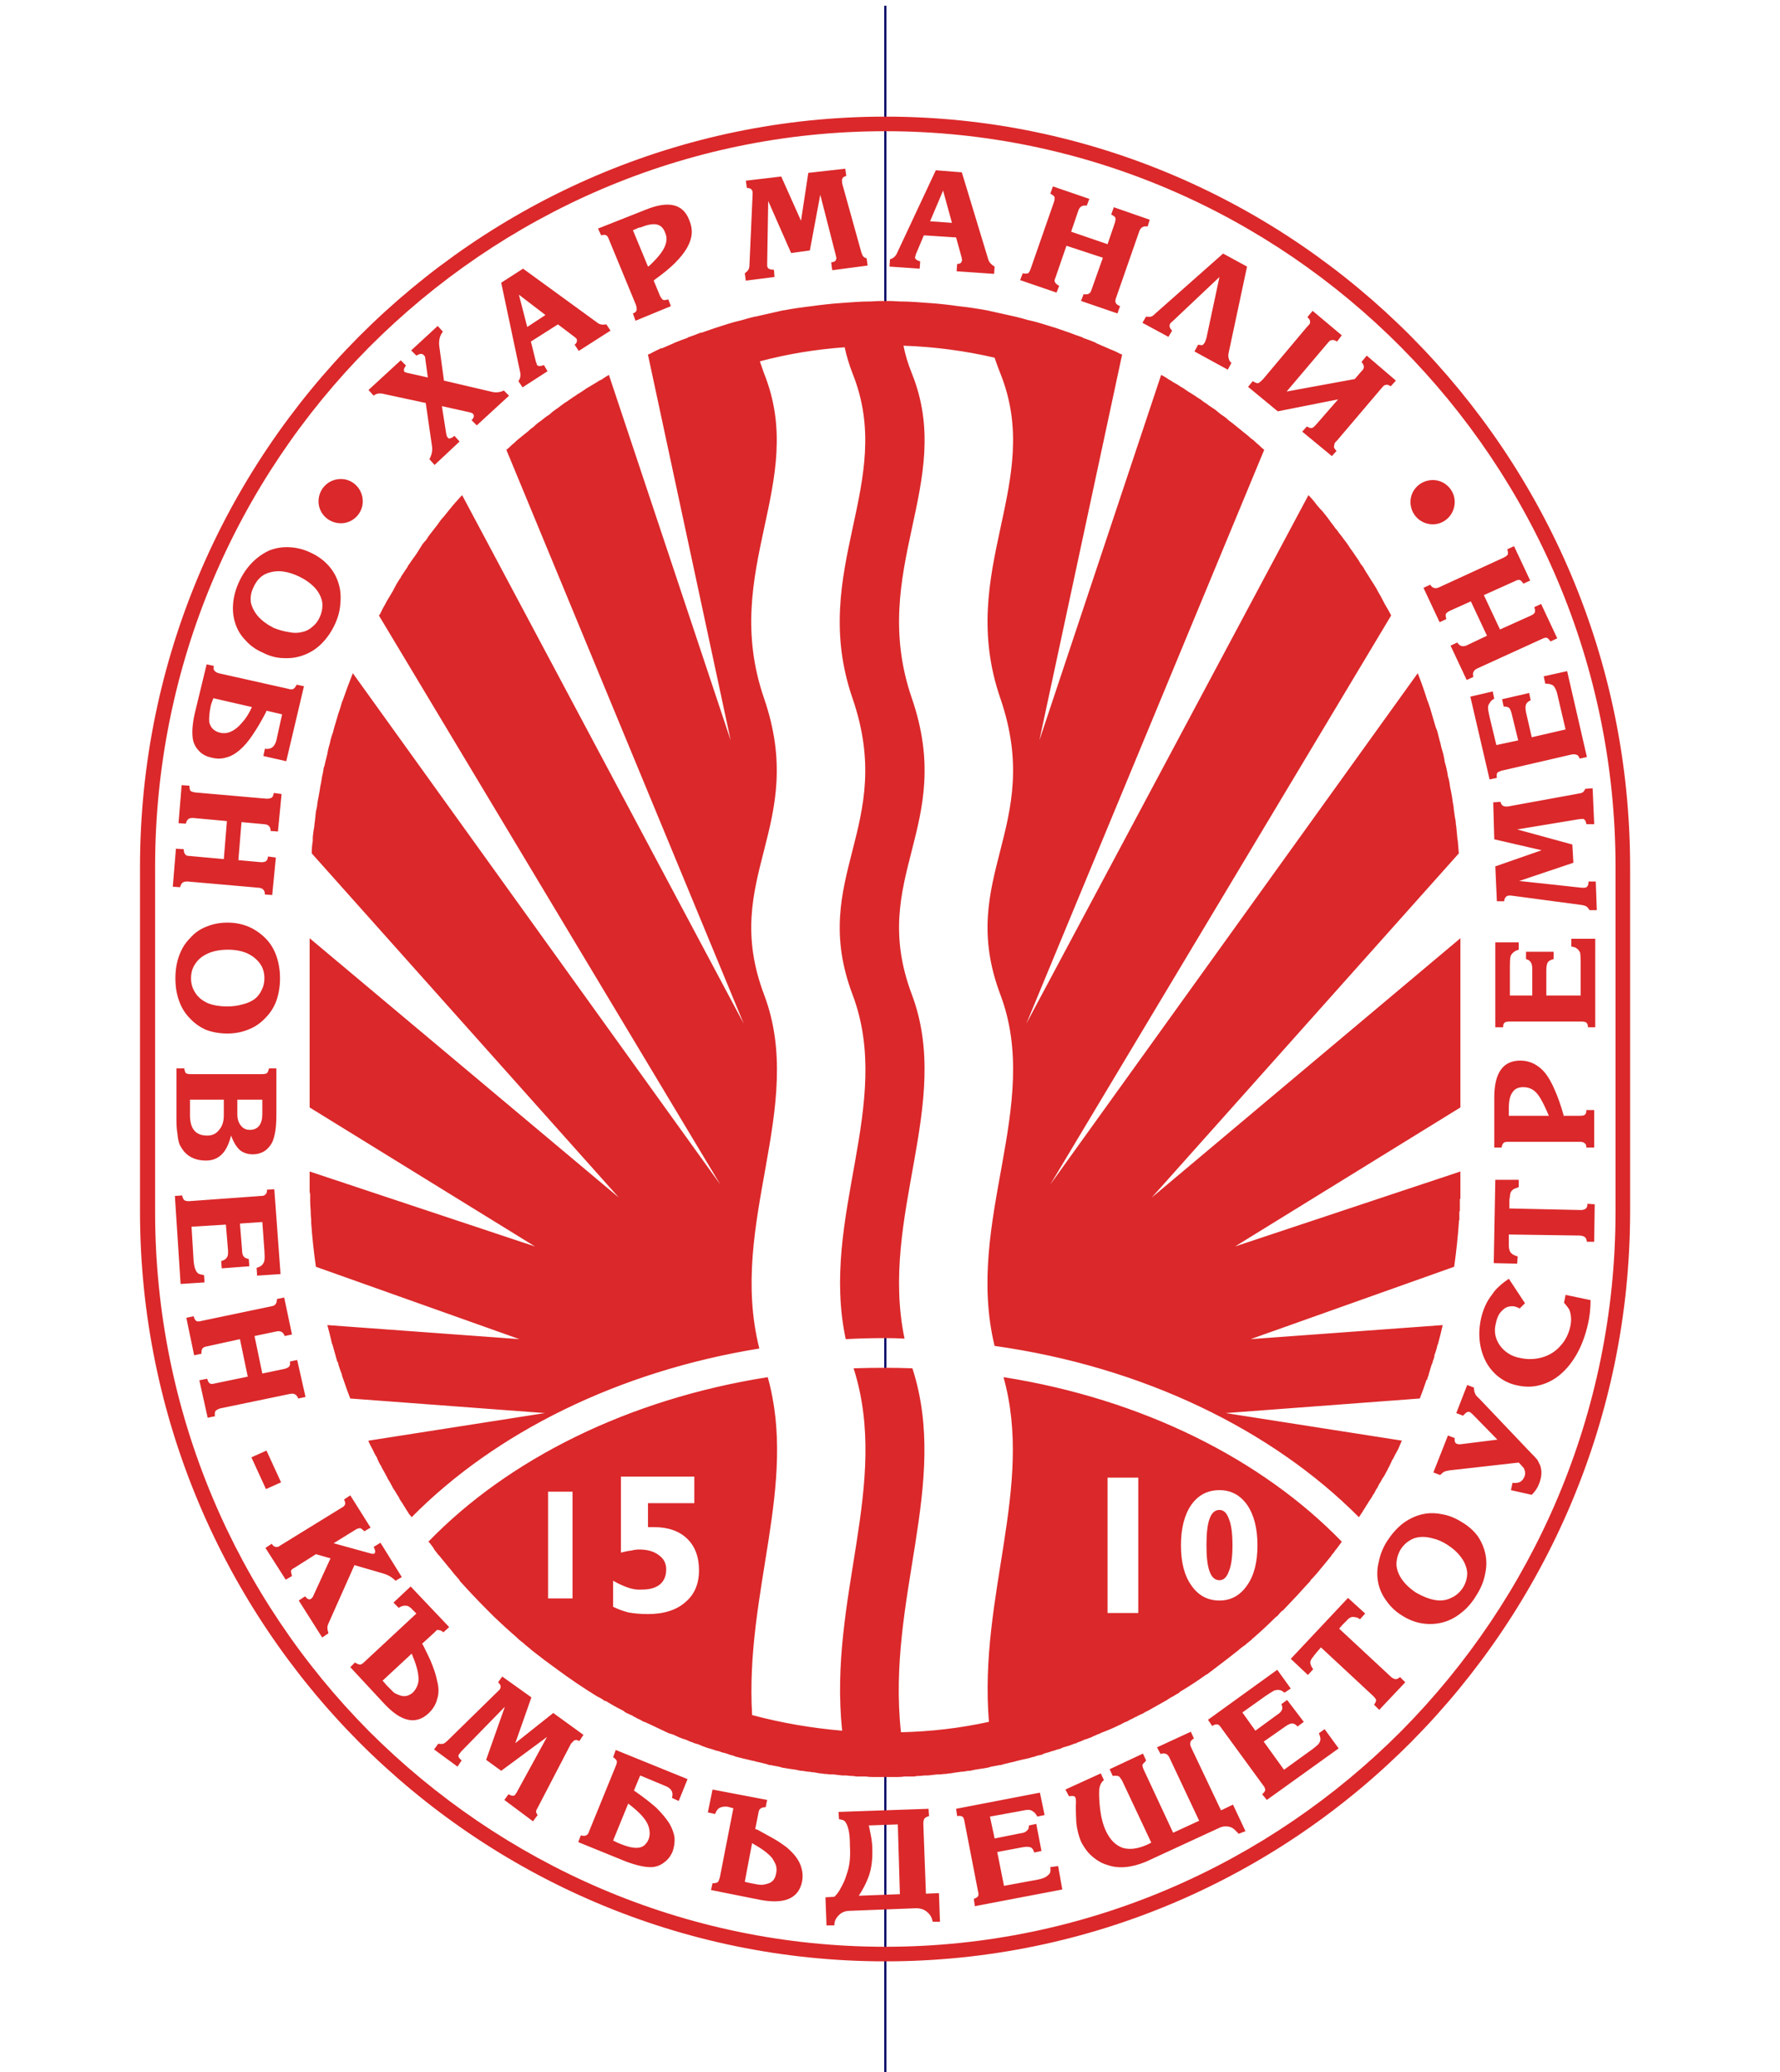 <svg version="1.2" xmlns="http://www.w3.org/2000/svg" viewBox="0 0 342 398" width="342" height="398">
	<title>Harmanli-pdf</title>
	<style>
		.s0 { fill: none;stroke: #000063;stroke-width: .4;stroke-dasharray: 12000,12000 } 
		.s1 { fill: #db282a } 
	</style>
	<path id="Path 1" class="s0" d="m170.1 398v-396.9"/>
	<path id="Path 2" fill-rule="evenodd" class="s1" d="m170.1 22.4c39.4 0 75.2 16.2 101.1 42.3 25.9 26.1 42 62.1 42 101.8v66.2c0 39.6-16.1 75.7-42 101.8-25.9 26.1-61.7 42.2-101.1 42.2-39.4 0-75.2-16.1-101.2-42.2-25.9-26.1-42-62.2-42-101.8v-66.2c0-39.7 16.1-75.7 42-101.8 26-26.1 61.8-42.3 101.2-42.3zm0 2.8c-38.7 0-73.7 15.9-99.2 41.5-25.4 25.6-41.1 60.9-41.1 99.8v66.2c0 38.9 15.7 74.2 41.1 99.8 25.5 25.5 60.5 41.4 99.2 41.4 38.6 0 73.7-15.9 99.1-41.4 25.4-25.6 41.2-60.9 41.2-99.8v-66.2c0-38.9-15.8-74.2-41.2-99.8-25.4-25.6-60.5-41.5-99.1-41.5z"/>
	<path id="Path 3" fill-rule="evenodd" class="s1" d="m172.9 57.9q0 0 0 0 1.4 0 2.8 0.1 0 0 0.1 0 1.4 0.1 2.7 0.2 0.1 0 0.1 0 2.8 0.2 5.5 0.6 0 0 0 0 2.8 0.3 5.5 0.8 0 0 0 0 1.4 0.3 2.7 0.6l2.7 0.6q1.3 0.3 2.6 0.7 0 0 0.1 0 1.3 0.3 2.6 0.7 0 0 0 0 1.3 0.4 2.6 0.8l2.6 0.9q1.3 0.5 2.5 0.9 0 0 0.1 0.1 1.2 0.4 2.4 0.9 0 0 0.1 0.1 1.2 0.5 2.3 1 0.1 0 0.2 0.1 1.1 0.4 2.2 1 0.2 0 0.3 0.1 0 0 0 0l-15.9 74.1 23.4-70.2q0.8 0.4 1.5 0.9 0.4 0.2 0.8 0.5 0.8 0.4 1.5 0.9 0.4 0.2 0.8 0.5 0.7 0.5 1.4 0.9 0.5 0.3 0.9 0.6 0.7 0.4 1.3 0.9 0.5 0.3 1 0.7 0.6 0.4 1.2 0.8 0.5 0.4 1.1 0.9 0.5 0.3 1 0.7 0.5 0.5 1.1 0.9 0.5 0.4 1 0.8 0.5 0.4 1.1 0.9 0.5 0.4 1 0.8 0.5 0.5 1.1 0.9 0.5 0.5 1 0.9 0.5 0.5 1 0.9 0 0 0 0l-45.7 110.2 54.2-101.5q0.5 0.5 1 1.1 0.3 0.4 0.7 0.9 0.5 0.6 1 1.1 0.4 0.5 0.8 1 0.4 0.5 0.8 1.1 0.5 0.6 0.9 1.2 0.4 0.4 0.7 0.9 0.5 0.6 1 1.3 0.3 0.4 0.6 0.8 0.5 0.8 1.1 1.6 0.2 0.3 0.4 0.6 0.6 0.8 1.1 1.7 0.2 0.2 0.4 0.5 0.5 0.9 1.1 1.8 0.2 0.3 0.3 0.5 0.6 0.9 1.2 1.9 0.1 0.2 0.2 0.4 0.6 1 1.1 2 0.1 0.2 0.2 0.4 0.6 1 1.2 2.1 0 0.1 0.1 0.2l-65.5 109.3 70.6-98.2q1 2.5 1.8 5.1 0.1 0.3 0.2 0.5 0.4 1.1 0.7 2.2 0.1 0.3 0.2 0.7 0.3 1 0.6 2 0.2 0.4 0.3 0.8 0.2 0.8 0.4 1.6 0.2 0.6 0.3 1.2 0.2 0.7 0.4 1.4 0.2 0.8 0.3 1.6 0.2 0.6 0.3 1.1 0.2 0.8 0.3 1.6 0.2 0.6 0.3 1.2 0.1 0.9 0.3 1.7 0.1 0.5 0.2 1.1 0.1 0.9 0.3 1.9 0 0.4 0.1 0.9 0.1 0.9 0.3 1.9 0 0.5 0.1 0.9 0.1 1 0.2 2.1 0 0.3 0.1 0.7 0.1 1.2 0.2 2.4l-59 66.1 59.3-49.8v32.5l-43.3 26.7 43.3-14.4v1.3q0 0.1 0 0.2 0 0.8 0 1.7 0 0.1 0 0.2 0 0.2 0 0.5 0 0.3 0 0.7 0 0 0 0 0 0.1 0 0.2 0 0 0 0.1 0 0.2 0 0.3 0 0.1-0.1 0.1 0 0.2 0 0.3 0 0.9 0 1.9 0 0.1-0.1 0.2 0 0.8 0 1.6-0.1 0.2-0.1 0.3 0 0.1 0 0.3-0.3 4.2-0.9 8.4l-39.1 13.9 36.9-2.7q-0.4 1.8-0.9 3.6 0 0.1-0.1 0.2-0.2 1-0.6 2 0 0.2 0 0.3 0 0.1-0.1 0.2 0 0.2-0.1 0.4 0 0 0 0-0.1 0.1-0.1 0.3 0 0.1-0.1 0.3 0 0.1 0 0.1 0 0-0.1 0.1 0 0 0 0-0.3 1-0.6 2 0 0.1 0 0.1-0.2 0.4-0.3 0.9 0 0-0.1 0-0.6 1.8-1.3 3.6l-37.3 2.8 33.9 5.3q0 0-0.1 0.1-0.3 0.7-0.6 1.4-0.1 0.2-0.2 0.4-0.4 0.7-0.7 1.3-0.1 0.3-0.3 0.5-0.3 0.7-0.6 1.3-0.2 0.3-0.3 0.6-0.3 0.5-0.6 1.1-0.2 0.3-0.4 0.6-0.3 0.6-0.7 1.2-0.1 0.3-0.3 0.6-0.3 0.4-0.5 0.9-0.3 0.4-0.5 0.8-0.3 0.5-0.6 0.9-0.2 0.4-0.5 0.8-0.2 0.4-0.5 0.8-0.2 0.4-0.5 0.8-0.2 0.3-0.4 0.6c-16.7-16.8-41.5-28.9-70-32.9-5.8-24 9.2-46.1 1.1-67.5-8.5-22.6 8.5-32.2 0-56.9-8.5-24.7 8.5-41.3 0-62.4q-0.6-1.5-1.1-3c-5.6-1.3-11.5-2.1-17.5-2.3q0.5 2.6 1.6 5.3c8.5 21.1-8.5 37.7 0 62.4 8.5 24.7-8.5 34.3 0 56.9 7.9 21-6.3 42.6-1.4 66.1q-1.9-0.1-3.7-0.1-3.9 0-7.6 0.2c-5-23.5 9.3-45.1 1.3-66.2-8.5-22.6 8.5-32.2 0-56.9-8.5-24.7 8.5-41.3 0-62.4q-1-2.6-1.5-5-8.4 0.6-16.3 2.7 0.4 1.1 0.8 2.3c8.5 21.1-8.5 37.7 0 62.4 8.5 24.7-8.5 34.3 0 56.9 8.2 21.6-7 43.8-0.9 68-27.2 4.4-50.8 16.2-66.8 32.4q-0.2-0.3-0.5-0.6-0.2-0.4-0.5-0.8-0.2-0.4-0.5-0.8-0.2-0.4-0.5-0.8-0.3-0.4-0.5-0.9-0.3-0.4-0.5-0.8-0.3-0.5-0.6-0.9-0.1-0.3-0.3-0.6-0.3-0.6-0.7-1.2-0.1-0.3-0.3-0.6-0.3-0.6-0.6-1.1-0.2-0.3-0.3-0.6-0.4-0.6-0.7-1.3-0.1-0.2-0.2-0.5-0.4-0.6-0.7-1.3-0.1-0.2-0.2-0.4-0.4-0.7-0.7-1.4 0-0.1 0-0.1l33.9-5.3-37.4-2.8q-0.7-1.8-1.3-3.6 0 0 0 0-0.2-0.5-0.3-0.9 0 0 0-0.1-0.4-1-0.7-2 0 0 0 0 0-0.1 0-0.1 0 0 0-0.1-0.1-0.2-0.2-0.3l-0.9-3.2q0-0.1-0.1-0.2-0.4-1.8-0.9-3.6l36.9 2.7-39.1-13.9q-0.6-4.2-0.9-8.4 0-0.2 0-0.3 0-0.1 0-0.3-0.1-0.8-0.1-1.6 0-0.1 0-0.2-0.1-1-0.1-1.9 0-0.1 0-0.3 0 0 0-0.1 0-0.1 0-0.3 0-0.1 0-0.1 0-0.1 0-0.2 0 0 0 0 0-0.4-0.1-0.7v-0.7q0-0.9 0-1.7 0-0.1 0-0.2v-1.3l43.3 14.4-43.3-26.7v-32.5l59.4 49.8-59-66.1q0-1.2 0.2-2.4 0-0.4 0-0.7 0.1-1.1 0.3-2.1 0-0.4 0.1-0.9 0.1-1 0.2-1.9 0.1-0.5 0.2-0.9 0.1-1 0.3-1.9 0.1-0.6 0.2-1.1 0.1-0.8 0.3-1.7 0.1-0.6 0.2-1.2 0.2-0.8 0.3-1.6 0.2-0.5 0.3-1.1 0.2-0.8 0.4-1.6 0.1-0.7 0.3-1.4 0.2-0.6 0.3-1.2 0.2-0.8 0.5-1.6 0.1-0.4 0.2-0.8 0.3-1 0.6-2 0.1-0.4 0.2-0.7 0.4-1.1 0.7-2.2 0.1-0.2 0.2-0.5 0.9-2.6 1.9-5.1l70.6 98.2-65.6-109.3q0.1-0.1 0.2-0.2 0.5-1.1 1.1-2.1 0.1-0.2 0.2-0.4 0.6-1 1.2-2 0.1-0.2 0.2-0.4 0.5-1 1.1-1.9 0.2-0.2 0.3-0.5 0.6-0.9 1.2-1.8 0.1-0.3 0.3-0.5 0.6-0.9 1.2-1.7 0.2-0.3 0.4-0.6 0.5-0.8 1-1.6 0.3-0.4 0.7-0.8 0.4-0.7 0.9-1.3 0.4-0.5 0.7-0.9 0.5-0.6 0.9-1.2 0.4-0.6 0.9-1.1 0.4-0.5 0.8-1 0.4-0.5 0.9-1.1 0.4-0.5 0.8-0.9 0.5-0.6 1-1.1l54.1 101.5-45.6-110.2q0.5-0.4 1-0.9 0.5-0.4 1-0.9 0.5-0.4 1.1-0.9 0.5-0.4 1-0.8 0.5-0.5 1.1-0.9 0.4-0.4 0.9-0.8 0.6-0.4 1.2-0.9 0.5-0.4 1-0.7 0.5-0.5 1.1-0.9 0.6-0.4 1.1-0.8 0.5-0.4 1-0.7 0.7-0.5 1.3-0.9 0.5-0.3 0.9-0.6 0.7-0.4 1.4-0.9 0.4-0.3 0.8-0.5 0.8-0.5 1.5-0.9 0.4-0.3 0.9-0.5 0.7-0.5 1.4-0.9 0 0 0 0l23.4 70.2-15.9-74.1q0 0 0 0 0.2-0.1 0.3-0.1 1.1-0.6 2.2-1.1 0.1 0 0.2 0 1.1-0.5 2.3-1 0.1-0.1 0.2-0.1 1.2-0.5 2.4-0.9 0-0.1 0.1-0.1 1.2-0.4 2.4-0.9 0.1 0 0.2 0 2.5-0.9 5.1-1.7 0 0 0 0 1.3-0.4 2.6-0.7 0 0 0 0 1.3-0.4 2.6-0.7 0.1 0 0.1 0 2.6-0.6 5.3-1.2 0 0 0.1 0 2.7-0.5 5.4-0.8 2.8-0.4 5.6-0.6 0 0 0 0 1.4-0.1 2.8-0.2 0 0 0 0 1.4-0.1 2.8-0.1 0 0 0.1 0 1.4-0.1 2.8-0.1 1.4 0 2.8 0.1zm84.7 238.5q-0.3 0.4-0.6 0.8-0.2 0.3-0.4 0.5-0.3 0.5-0.7 0.9-0.1 0.1-0.1 0.2-0.9 1.1-1.8 2.2-0.1 0.1-0.1 0.1-1 1.3-2.1 2.4 0 0.1 0 0.1-2.6 2.9-5.3 5.7-0.1 0.1-0.2 0.1-0.5 0.5-0.9 1-0.2 0.1-0.3 0.2-2.1 2.1-4.3 4-0.2 0.1-0.3 0.3-0.5 0.4-1 0.8-0.1 0.1-0.2 0.2-0.6 0.4-1.1 0.8-0.1 0.1-0.2 0.2-2.4 1.9-4.8 3.7-0.1 0-0.1 0.1-0.6 0.4-1.2 0.9 0 0-0.1 0-2.5 1.8-5.2 3.4 0 0.1 0 0.1-0.6 0.3-1.2 0.7-0.2 0.1-0.4 0.2-0.5 0.3-1.1 0.7-0.1 0-0.2 0.1-1.6 0.9-3.2 1.8-0.5 0.2-0.9 0.5-0.5 0.2-0.9 0.4-0.3 0.2-0.6 0.3-0.5 0.3-1 0.5-0.2 0.1-0.5 0.3-0.6 0.2-1.1 0.5-0.1 0.1-0.2 0.1-1.8 0.9-3.7 1.6-0.3 0.2-0.7 0.3-0.4 0.2-0.9 0.4-0.3 0.2-0.7 0.3-0.4 0.2-0.9 0.3-0.4 0.2-0.9 0.4-0.4 0.1-0.7 0.3-0.5 0.1-0.9 0.3-0.8 0.3-1.6 0.5-0.4 0.2-0.7 0.3-0.5 0.1-1 0.3-0.3 0.1-0.7 0.2-0.5 0.2-1 0.3-0.4 0.1-0.7 0.3-0.5 0.1-0.9 0.2-0.5 0.2-1 0.3-0.4 0.1-0.7 0.2-0.9 0.2-1.8 0.4-0.2 0.1-0.4 0.1-0.6 0.2-1.2 0.3-0.4 0.1-0.8 0.2-0.5 0.1-1.1 0.3-0.3 0-0.7 0.1-0.5 0.1-1.1 0.2-0.3 0.1-0.7 0.2-0.6 0.1-1.2 0.2-0.7 0.1-1.3 0.2-0.5 0.1-0.9 0.2-0.5 0-0.9 0.1-0.5 0.1-1 0.1-0.4 0.1-0.7 0.1-0.6 0.1-1.2 0.2-0.4 0-0.8 0.1-0.5 0-1.1 0.1-0.3 0-0.6 0-0.9 0.1-1.8 0.2-0.4 0-0.7 0-0.6 0.1-1.2 0.1-0.4 0-0.7 0.1-0.6 0-1.1 0-0.4 0-0.8 0-0.6 0.1-1.3 0.1-0.3 0-0.6 0-0.9 0-1.8 0-1 0-1.9 0-0.3 0-0.6 0-0.6 0-1.3-0.1-0.3 0-0.7 0-0.6 0-1.1 0-0.4-0.1-0.8-0.1-0.5 0-1.1-0.1-0.4 0-0.8 0-0.9-0.1-1.7-0.2-0.4 0-0.7 0-0.6-0.1-1.1-0.1-0.4-0.1-0.8-0.1-0.6-0.1-1.1-0.2-0.4 0-0.8-0.1-0.4 0-0.9-0.1-0.5-0.1-0.9-0.1-0.5-0.1-0.9-0.2-0.7-0.1-1.4-0.2-0.6-0.1-1.2-0.2-0.3-0.1-0.7-0.2-0.5-0.1-1.1-0.2-0.3-0.1-0.7-0.1-0.5-0.2-1-0.3-0.4-0.1-0.8-0.2-0.6-0.1-1.2-0.3-0.3 0-0.5-0.1-0.9-0.2-1.7-0.4-0.4-0.1-0.8-0.2-0.5-0.1-0.9-0.3-0.5-0.1-1-0.3-0.3-0.1-0.6-0.2-0.6-0.1-1-0.3-0.4-0.1-0.8-0.2-0.5-0.2-0.9-0.3-0.3-0.1-0.7-0.2-0.9-0.3-1.8-0.7-0.3-0.1-0.7-0.2-0.4-0.2-0.8-0.3-0.4-0.2-0.9-0.4-0.4-0.1-0.9-0.3-0.3-0.1-0.7-0.3-0.4-0.2-0.9-0.4-0.3-0.1-0.7-0.2-1.9-0.9-3.8-1.8 0 0 0 0-0.6-0.3-1.2-0.5-0.2-0.1-0.5-0.3-0.5-0.2-1-0.5-0.3-0.1-0.5-0.3-0.5-0.2-0.9-0.4-0.5-0.2-0.8-0.5-1.8-0.9-3.4-1.9-0.1 0-0.2 0-0.5-0.4-1.1-0.7-0.2-0.1-0.4-0.2-3.9-2.4-7.7-5.2-2.5-1.8-4.9-3.7-0.1-0.1-0.2-0.2-0.5-0.4-1-0.8-0.1-0.1-0.2-0.2-0.5-0.4-1-0.8-0.2-0.2-0.3-0.3-2.2-1.9-4.4-4-0.1-0.1-0.2-0.2-0.5-0.5-1-1 0 0-0.1-0.1-2.8-2.8-5.4-5.7 0 0 0-0.1-1-1.1-2-2.4-0.1 0-0.1-0.1-0.9-1.1-1.8-2.2-0.1-0.1-0.2-0.2-0.3-0.4-0.7-0.9-0.1-0.2-0.3-0.5-0.3-0.4-0.6-0.8-0.2-0.2-0.3-0.3c15.4-15.9 38.5-27.4 65.2-31.6 5.8 20.7-4.4 41.2-3 64.9 5.6 1.5 11.4 2.5 17.3 3-2.7-25.6 9.3-47.3 2.2-69.6q3-0.1 6.1-0.1 2.6 0 5.2 0.1c7.2 22.3-5 44.2-2.2 69.9q8.7-0.2 16.9-2c-2-24.2 8.7-45.1 2.8-66.2 26.7 4.2 49.7 15.8 65 31.6q-0.1 0.1-0.2 0.3zm17.7-204.2c2.3 0 4.2 1.9 4.2 4.2 0 2.4-1.9 4.3-4.2 4.3-2.4 0-4.3-1.9-4.3-4.3 0-2.3 1.9-4.2 4.3-4.2zm-209.8-0.2c2.3 0 4.2 1.9 4.2 4.3 0 2.3-1.9 4.2-4.2 4.2-2.4 0-4.3-1.9-4.3-4.2 0-2.4 1.9-4.3 4.3-4.3zm-14.9 33.4q-2.1-0.9-3.4-2.4-1.4-1.4-2-3.3-0.6-1.8-0.4-3.9 0.2-2.1 1.2-4.2 1-2.1 2.5-3.6 1.5-1.5 3.3-2.3 1.8-0.7 3.8-0.6 2.1 0.1 4 1 2 0.9 3.4 2.4 1.4 1.5 2 3.4 0.6 1.8 0.4 3.9-0.1 2.1-1.1 4.2-1 2.1-2.5 3.6-1.5 1.5-3.4 2.2-1.8 0.7-3.8 0.6-2 0-4-1zm37.7-40.6l-4.8 4.5-1-1.1q0.7-1.3 0.5-2.5l-1.2-8.3-7.9-1.7q-0.7-0.2-1.3-0.1-0.5 0.1-0.8 0.4l-1-1.1 6.2-5.7 1 1q-0.6 0.8-0.3 1.2 0.1 0.1 0.5 0.2l4 0.9-0.5-3.7q0-0.4-0.3-0.6-0.4-0.5-1.4 0.1l-1-1 5.1-4.7 1 1.1q-0.9 1.1-0.7 2.8l0.9 6.6 9.4 2.2q1.1 0.2 2.1-0.3l1 1-6.2 5.7-1-1q0.7-0.7 0.3-1.2-0.2-0.2-0.6-0.3l-5.4-1.2 0.8 5.1q0.1 0.7 0.3 0.9 0.2 0.3 0.4 0.2 0.3 0 0.8-0.4 0 0 0.1-0.1zm18.9-22.5l-5.2 3.3 1 4q0.1 0.1 0.1 0.2 0 0.2 0.1 0.3 0.1 0.2 0.5 0.2 0.4 0 0.8-0.2l0.7 1.2-4.8 3.1-0.8-1.2q0.6-0.8 0.3-1.9l-3.6-17 4.2-2.7 14.3 10.4q0.6 0.5 1.7 0.3l0.8 1.2-6.1 3.9-0.8-1.2q0.3-0.2 0.4-0.5 0.1-0.3 0-0.6l-0.2-0.2-0.1-0.1zm-2.4-1.8l-5.1-3.9 1.6 6.2zm10.1-16.6l9.1-3.6q6.6-2.7 8.4 1.9 0.6 1.4 0.5 2.7-0.1 1.3-0.9 2.7-0.8 1.4-2.3 2.9-1.5 1.5-3.9 3.2l-0.2 0.2 1.2 2.9q0.3 0.6 0.6 0.8 0.3 0.1 1-0.1l0.5 1.3-6.8 2.8-0.5-1.4q0.6-0.2 0.7-0.6 0.1-0.3-0.1-1l-5.2-12.6q-0.2-0.6-0.5-0.8-0.4-0.2-1 0zm9.6 7.3l0.2-0.1q1.5-1.4 2.3-2.5 0.8-1.1 1-2.1 0.2-0.9-0.2-1.8-0.5-1.4-1.7-1.6-1.1-0.2-3.1 0.6h-0.2l-0.9 0.4-0.3 0.1zm24.3 2l-5.5 0.7-0.2-1.4q0.5-0.4 0.7-0.7 0.2-0.4 0.2-1l0.6-13.5q0-0.2 0-0.4-0.1-0.8-1.1-0.8l-0.2-1.4 6.8-0.8 3.8 8.5 1.4-9.2 7.1-0.8 0.2 1.4q-0.5 0.1-0.7 0.4-0.2 0.3-0.1 0.7v0.3l3.7 13.3q0.2 0.6 0.4 0.8 0.2 0.2 0.6 0.3l0.2 1.4-6.8 0.9-0.2-1.5q0.6-0.1 0.8-0.3 0.2-0.3 0.2-0.6-0.1-0.3-0.1-0.4l-3-11.7-2 10.7-3.6 0.5-4.4-10-0.2 12q0 0.2 0 0.5 0.1 0.4 0.3 0.5 0.3 0.2 1 0.2zm34.9-7.6l-6.2-0.4-1.6 3.8q0 0 0 0.2-0.1 0.1-0.1 0.2 0 0.3 0.3 0.5 0.3 0.2 0.7 0.3l-0.1 1.4-5.8-0.4 0.1-1.4q1-0.3 1.4-1.3l7.4-15.8 5 0.4 5.1 16.8q0.3 0.8 1.2 1.3l-0.1 1.4-7.2-0.5 0.1-1.4q0.4 0 0.7-0.2 0.2-0.2 0.2-0.5h0.1l-0.1-0.2v-0.2zm-0.8-2.8l-1.7-6.2-2.5 5.9zm31.1-3l6.9 2.4-0.4 1.3q-1.2-0.2-1.6 0.9l-4.5 12.9q-0.2 0.6 0 0.9 0.1 0.3 0.8 0.6l-0.5 1.4-7-2.4 0.5-1.3q0.7 0.1 1-0.1 0.3-0.1 0.5-0.7l2.2-6.2-7-2.3-2.1 6.1q-0.3 0.6-0.1 0.9 0.1 0.3 0.8 0.7l-0.5 1.3-7-2.4 0.5-1.3q0.7 0.1 1 0 0.3-0.2 0.5-0.8l4.5-12.9q0.2-0.6 0.1-1-0.2-0.3-0.8-0.6l0.5-1.4 7 2.4-0.5 1.3q-1.2-0.2-1.6 0.9l-1.4 4.1 7 2.4 1.4-4.1q0.2-0.7 0.1-1-0.2-0.3-0.8-0.6zm25.6 11.4l-3.5 16.4q-0.2 0.8 0 1.3 0.1 0.5 0.5 0.8l-0.7 1.3-6.4-3.5 0.7-1.3q0.6 0.1 0.8 0.1 0.2-0.1 0.4-0.4 0.2-0.3 0.4-1l2.5-11.7-9 8.5q-0.3 0.2-0.5 0.5-0.3 0.6 0.4 1.3l-0.7 1.2-5-2.7 0.7-1.2q0.6 0.1 1 0 0.3-0.1 0.8-0.6l13-11.5zm20.7 21.6l1.2-1.4q0.5-0.5 0.5-0.7 0.1-0.2 0-0.5-0.1-0.3-0.4-0.7l1-1.2 5.6 4.8-1 1.1q-0.4-0.3-0.7-0.3-0.3 0-0.5 0.1-0.2 0.1-0.6 0.6l-8.5 10-0.3 0.3q-0.2 0.2-0.2 0.4-0.1 0.4-0.1 0.6 0 0.1 0.3 0.5 0 0 0.1 0.1 0 0.1 0.1 0.1l-0.9 1-5.7-4.7 0.9-1q0.6 0.4 1 0.3 0.3-0.1 0.9-0.8l4.1-4.7-11.6 2.3-5.7-4.7 0.9-1.1q0.6 0.4 1 0.4 0.3-0.1 0.7-0.5l0.3-0.3 8.4-10q0.5-0.5 0.6-0.7 0-0.2 0-0.5-0.1-0.3-0.5-0.7l1-1.2 5.6 4.7-0.9 1.2q-0.5-0.3-0.8-0.3-0.3 0-0.5 0.1-0.2 0.1-0.6 0.6l-7.8 9.2zm-207.7 47.8q1.5 0.6 2.9 0.8 1.3 0.3 2.5 0 1.1-0.2 2-1 0.9-0.7 1.4-1.8 0.7-1.5 0.5-3-0.3-1.5-1.4-2.7-1.2-1.3-3.1-2.2-1.9-0.9-3.7-1-1.7 0-3 0.7-1.3 0.8-2 2.4-0.7 1.4-0.5 2.9 0.3 1.4 1.4 2.7 1.2 1.3 3 2.2zm5.8 11.2l-3.4 14.4-4.4-1 0.3-1.4q1.7 0.3 2.2-1.6l1.1-5-3-0.7-0.1 0.3q-1.3 2.5-2.6 4.4-1.2 1.8-2.5 2.9-1.3 1.1-2.6 1.4-1.3 0.4-2.8 0-1.4-0.3-2.3-1.2-0.9-0.9-1.2-2.1-0.4-1.9 0.3-5.1l2.3-9.5 1.4 0.3q-0.2 0.6 0.1 0.9 0.2 0.3 0.8 0.5l13.4 3q0.6 0.2 1 0 0.3-0.2 0.6-0.8zm-10 4l-7.4-1.7q-0.4 1-0.5 1.4-0.4 1.9-0.3 3.2 0.2 0.8 0.7 1.3 0.5 0.5 1.3 0.7 1.1 0.3 2.2-0.2 1.1-0.5 2.1-1.7 1.1-1.2 1.9-3zm4.6 28.9l-0.7 7.2-1.4-0.1q0-1.2-1.2-1.3l-13.7-1.2q-0.6 0-0.9 0.2-0.3 0.2-0.5 0.9l-1.4-0.1 0.6-7.3 1.5 0.1q0 0.7 0.3 1 0.2 0.3 0.8 0.3l6.6 0.6 0.6-7.3-6.5-0.6q-0.7 0-0.9 0.2-0.3 0.2-0.5 0.9l-1.4-0.1 0.6-7.3 1.5 0.1q0 0.7 0.2 1 0.3 0.2 0.9 0.3l13.7 1.2q0.7 0 1-0.2 0.3-0.2 0.4-0.9l1.5 0.2-0.7 7.2-1.4-0.1q0-1.2-1.2-1.3l-4.4-0.4-0.6 7.3 4.4 0.4q0.6 0 0.9-0.2 0.3-0.2 0.4-0.9zm-9.3 33.8q-2.2 0-4.1-0.7-1.8-0.8-3.1-2.2-1.4-1.4-2.1-3.4-0.7-1.9-0.7-4.3 0-2.4 0.7-4.3 0.7-2 2.1-3.4 1.3-1.5 3.1-2.2 1.9-0.8 4.1-0.8 2.2 0 4.1 0.8 1.8 0.8 3.2 2.2 1.4 1.4 2.1 3.4 0.7 2 0.7 4.3 0 2.3-0.7 4.3-0.7 1.9-2.1 3.3-1.4 1.5-3.2 2.2-1.9 0.8-4.1 0.8zm-0.1-5.2q1.7 0 3-0.4 1.3-0.3 2.3-1 0.9-0.7 1.4-1.8 0.5-1 0.5-2.2 0-1.7-0.9-2.9-0.9-1.2-2.4-1.9-1.6-0.7-3.7-0.7-2.2 0-3.8 0.7-1.6 0.7-2.4 1.9-0.9 1.2-0.9 2.9 0 1.6 0.9 2.9 0.8 1.2 2.4 1.9 1.6 0.6 3.6 0.6zm9.5 11.9v8.8q0 2-0.2 3.2-0.2 1.3-0.6 2.2-0.6 1.1-1.5 1.7-1 0.6-2.2 0.6-1.5 0-2.5-0.8-1-0.9-1.7-2.8-0.5 1.9-1.2 2.9-1.3 1.9-3.6 1.9-2.7 0-4.2-1.7-0.5-0.6-0.9-1.4-0.3-0.8-0.4-2-0.2-1.1-0.2-2.7v-9.9h1.5q0.1 0.6 0.3 0.9 0.3 0.2 0.9 0.2h13.8q0.6 0 0.9-0.2 0.2-0.2 0.4-0.9zm-7.5 6v2.8q0 1.4 0.7 2.2 0.6 0.8 1.7 0.8 1.2 0 1.8-0.8 0.6-0.8 0.6-2.2v-2.8zm-9.1 0v3q0 3.9 3.3 3.9 1.5 0 2.3-1.1 0.9-1 0.9-2.8v-3zm-2.9 18.5l1.4-0.1q0.1 0.6 0.4 0.9 0.3 0.2 0.9 0.2l13.8-1q0.7 0 0.9-0.3 0.3-0.2 0.3-0.9l1.4-0.1 1.2 16.3-4.5 0.3-0.1-1.5q0.7-0.2 1-0.5 0.4-0.4 0.5-0.9 0.1-0.5 0-1.9l-0.4-5.5-4.3 0.3 0.4 5q0 0.9 0.3 1.3 0.3 0.4 1 0.5l0.1 1.4-5.3 0.4-0.1-1.4q0.8-0.2 1.1-0.7 0.3-0.4 0.2-1.5l-0.4-4.8-6.6 0.4 0.4 6.6q0.1 1 0.3 1.5 0.2 0.6 0.6 0.9 0.4 0.2 1.1 0.3l0.1 1.4-4.6 0.3zm23.5 31.5l1.6 7.1-1.4 0.3q-0.4-1.1-1.5-0.9l-13.5 2.8q-0.6 0.2-0.9 0.5-0.2 0.3-0.1 1l-1.4 0.3-1.6-7.2 1.5-0.3q0.2 0.7 0.5 0.9 0.3 0.2 1 0l6.3-1.3-1.5-7.2-6.4 1.4q-0.6 0.1-0.8 0.4-0.2 0.2-0.2 1l-1.4 0.3-1.5-7.2 1.4-0.3q0.2 0.7 0.5 0.9 0.3 0.2 1 0l13.4-2.8q0.7-0.1 0.9-0.5 0.2-0.3 0.2-0.9l1.4-0.3 1.5 7.1-1.4 0.3q-0.4-1.1-1.5-0.9l-4.3 0.9 1.5 7.2 4.3-0.9q0.7-0.2 0.9-0.5 0.2-0.3 0.1-0.9zm-6 24.8l-2.8-6.1 2.9-1.3 2.8 6.1zm-0.1 11.3l1.2-0.8q0.4 0.6 0.8 0.6 0.4 0.1 0.9-0.3l11.7-7.2q0.6-0.3 0.7-0.7 0.1-0.3-0.2-0.9l1.2-0.8 3.9 6.2-1.2 0.7q-0.5-0.5-0.8-0.6-0.4 0-0.9 0.3l-4.2 2.6 6.9 1.9q0.7 0.2 0.9 0.1 0.4-0.3-0.1-1.3l1.3-0.8 4.1 6.6-1.2 0.7q-0.4-0.4-1-0.8-0.7-0.4-1.4-0.6l-5.5-1.6-4.9 11q-0.3 0.6-0.3 1 0 0.4 0.2 1.1l-1.2 0.8-4.5-7.1 1.2-0.8q0.7 0.8 1.1 0.5 0.2-0.1 0.4-0.4l3.4-7.4-2.8-0.8-4.1 2.6q-0.6 0.3-0.7 0.6 0 0.3 0.2 1l-1.2 0.7zm35.3 15.2l-1.1 1q-0.5-0.4-0.8-0.4-0.3-0.1-0.5 0-0.1 0.1-0.5 0.5l-2.3 2.1 0.2 0.3q0.9 1.8 1.4 2.9 0.5 1.2 0.8 2.1 0.3 0.9 0.5 1.9 0.5 1.9 0 3.4-0.4 1.6-1.7 2.8-3.6 3.3-8.4-1.8l-6.6-7.1 0.9-0.9q0.6 0.4 1 0.4 0.3 0 0.8-0.5l10-9.3-0.7-0.7q-0.7-0.8-1.3-0.8-0.6-0.1-1.4 0.4l-1-1 3.3-3.1zm-7.2 5.1l-5.6 5.2 0.2 0.2 0.6 0.7q1 1 1.4 1.4 0.5 0.3 1.1 0.5 1.3 0.5 2.5-0.5 0.6-0.6 0.9-1.4 0.3-0.8 0.2-1.6-0.1-1.7-1.3-4.5zm8.8 21.7l-4.5-3.3 0.8-1.1q0.6 0.1 1 0 0.4-0.2 0.8-0.6l9.7-9.5q0.1-0.1 0.3-0.3 0.5-0.7-0.3-1.4l0.8-1.1 5.6 4-3.1 8.8 7.3-5.8 5.8 4.2-0.8 1.2q-0.5-0.3-0.8-0.2-0.3 0.1-0.6 0.5l-0.2 0.2-6.4 12.3q-0.3 0.5-0.3 0.7 0 0.3 0.3 0.7l-0.9 1.2-5.5-4.1 0.8-1.1q0.5 0.3 0.9 0.3 0.3 0 0.5-0.4 0.1-0.1 0.2-0.3l5.8-10.6-8.8 6.5-2.9-2.1 3.6-10.2-8.4 8.6q-0.1 0.1-0.3 0.4-0.3 0.3-0.2 0.6 0.1 0.3 0.6 0.7zm30.4-3.2l13.8 5.6-1.7 4.2-1.3-0.6q0.5-1.6-1.3-2.3l-4.8-2-1.2 2.9 0.3 0.2q2.3 1.6 4 3.1 1.6 1.6 2.5 3 0.8 1.4 1 2.7 0.1 1.4-0.4 2.8-0.6 1.3-1.6 2-1 0.8-2.3 0.9-1.9 0.1-5.1-1.1l-9.1-3.7 0.5-1.3q0.7 0.2 1 0 0.4-0.1 0.6-0.8l5.1-12.5q0.3-0.7 0.2-1-0.2-0.4-0.7-0.7zm2.4 10.3l-2.9 7.1q1 0.5 1.3 0.6 1.9 0.8 3.2 0.8 0.8 0 1.4-0.4 0.6-0.5 0.9-1.2 0.4-1 0.1-2.2-0.3-1.2-1.4-2.4-1-1.1-2.6-2.3zm26.7-0.7l-0.3 1.4q-0.6 0-0.9 0.2-0.2 0.1-0.3 0.3-0.1 0.1-0.2 0.7l-0.6 3 0.4 0.1q1.8 1 2.9 1.6 1.1 0.6 1.9 1.2 0.8 0.5 1.5 1.2 1.4 1.3 2 2.8 0.6 1.6 0.3 3.2-1 4.8-8 3.5l-9.5-1.9 0.3-1.3q0.7 0 1-0.2 0.2-0.2 0.4-0.9l2.6-13.3-1.1-0.3q-0.9-0.1-1.5 0.2-0.6 0.3-0.9 1.2l-1.4-0.3 0.9-4.4zm-2.9 8.3l-1.4 7.4 0.3 0.1 0.9 0.2q1.4 0.3 2 0.3 0.5 0 1.1-0.2 1.4-0.3 1.7-1.9 0.2-0.8 0-1.6-0.3-0.8-0.8-1.5-1.1-1.3-3.8-2.8zm34.7 15.1q-0.2-1.2-1.1-1.9-0.8-0.7-2.1-0.7l-12.8 0.5q-0.8 0-1.5 0.4-0.6 0.4-1 1-0.4 0.6-0.4 1.4h-1.5l-0.2-5.4 1.7-0.1q0.7-0.6 1.3-1.8 0.7-1.2 1.1-2.6 0.8-2.2 0.6-5.3 0-2.2-0.3-3.3-0.3-1.2-0.8-1.6-0.3-0.2-1-0.3l-0.1-1.4 17.3-0.6 0.1 1.4q-0.7 0.2-0.9 0.5-0.2 0.3-0.2 1l0.5 13.4 2.5-0.1 0.2 5.5zm-6.7-18.7l-5.6 0.2q0.1 0.2 0.1 0.3 0.1 0.4 0.3 1.5 0.3 1.5 0.3 2.7 0.1 3.1-0.7 5.3-0.7 1.9-1.9 3.7l7.9-0.3zm14.8 15.7l-0.2-1.4q0.6-0.2 0.8-0.5 0.2-0.3 0-1l-2.6-13.4q-0.1-0.7-0.4-0.9-0.3-0.2-1-0.1l-0.2-1.4 16.1-3.1 0.9 4.3-1.4 0.3q-0.3-0.6-0.7-0.9-0.5-0.4-1-0.4-0.5 0-1.9 0.3l-5.5 1 0.9 4.2 5-1q0.9-0.1 1.2-0.5 0.4-0.3 0.4-1l1.4-0.3 1 5.2-1.4 0.3q-0.2-0.8-0.7-1-0.6-0.2-1.6 0l-4.8 0.9 1.3 6.5 6.5-1.2q1-0.2 1.5-0.5 0.5-0.3 0.8-0.7 0.2-0.4 0.1-1.2l1.5-0.2 0.8 4.5zm18.1-21.1l-0.7-1.3 6.8-3.1 0.6 1.3q-0.7 0.5-0.9 1.7-0.1 1.7 0.2 4.1 0.3 2.3 1.1 4 1.2 2.5 3.2 3.2 2 0.6 4.7-0.6l0.8-0.4-5.6-11.9q-0.3-0.5-0.5-0.7-0.1-0.2-0.4-0.2-0.3-0.1-0.9 0l-0.6-1.3 6.4-3 0.6 1.3q-0.1 0.1-0.1 0.2-0.5 0.4-0.6 0.7 0 0.4 0.3 1l5.6 12 5-2.3-5.7-12.1q-0.3-0.6-0.6-0.7-0.3-0.2-0.9-0.1 0 0-0.2 0.1l-0.7-1.3 6.5-3 0.6 1.3q-0.1 0.1-0.2 0.1-0.5 0.4-0.5 0.7-0.1 0.4 0.2 1l5.7 12 2.3-1.1 2.4 5.1-1.3 0.5q-0.3-0.3-0.8-0.8-0.5-0.5-1.3-0.6-0.8-0.1-1.5 0.2l-11.7 5.4q-1.1 0.5-2.6 1.2-4.2 1.7-7.3 0.6-1.1-0.3-2.1-1-0.9-0.6-1.7-1.5-0.8-1-1.3-2-0.7-1.7-0.9-3.6-0.1-1.8-0.1-3.2 0.1-1.4-0.1-1.7-0.2-0.4-1.2-0.2zm38 0.7l-0.9-1.1q0.5-0.4 0.6-0.8 0-0.4-0.4-0.9l-8.1-11.1q-0.4-0.6-0.7-0.6-0.4-0.1-1 0.3l-0.8-1.2 13.3-9.6 2.6 3.6-1.2 0.8q-0.5-0.4-0.9-0.5-0.6-0.1-1.1 0.1-0.4 0.2-1.6 1l-4.5 3.2 2.5 3.5 4.1-3q0.8-0.5 1-1 0.2-0.4-0.1-1.1l1.1-0.8 3.2 4.2-1.2 0.9q-0.5-0.6-1.1-0.6-0.6 0.1-1.4 0.7l-4 2.8 3.9 5.4 5.4-3.9q0.8-0.6 1.2-1 0.4-0.5 0.4-1 0-0.4-0.3-1.1l1.1-0.8 2.7 3.7zm4.6-27.1l11-11.7 3.3 3-1 1.1q-0.5-0.4-1-0.4-0.3-0.1-0.7 0-0.5 0.2-0.8 0.6-0.1 0.1-0.4 0.4-0.2 0.2-0.5 0.5l-0.6 0.7 10 9.3q0.5 0.4 0.9 0.4 0.3 0 0.8-0.4l1 1-5 5.3-1-1q0.4-0.5 0.4-0.9-0.1-0.3-0.6-0.8l-10-9.3-0.7 0.8q-0.2 0.2-0.4 0.5-0.3 0.3-0.3 0.4-0.4 0.4-0.6 0.9-0.2 0.6 0.5 1.6l-1 1.1zm32.8-26.3q1.9 1.1 3.1 2.7 1.1 1.6 1.5 3.5 0.4 1.9-0.1 4-0.4 2-1.7 4-1.2 2-2.9 3.3-1.6 1.3-3.5 1.8-1.9 0.5-3.9 0.2-2-0.3-3.9-1.5-1.8-1.1-3-2.8-1.2-1.6-1.6-3.5-0.4-2 0.1-4 0.4-2.1 1.6-4 1.3-2 2.9-3.3 1.7-1.3 3.6-1.8 1.9-0.5 3.9-0.1 2 0.3 3.9 1.5zm-2.7 4.4q-1.4-0.9-2.7-1.2-1.4-0.4-2.5-0.3-1.2 0.1-2.1 0.7-1 0.6-1.7 1.7-0.8 1.4-0.8 2.9 0.1 1.5 1.1 2.9 1 1.4 2.7 2.5 1.9 1.1 3.6 1.4 1.7 0.3 3.1-0.4 1.4-0.6 2.3-2 0.8-1.3 0.8-2.8-0.1-1.5-1.1-2.9-1-1.4-2.7-2.5zm1.7-25.3l2.1-5.4 1.3 0.5q0 0.7 0.2 1.1 0.1 0.4 0.8 1l9.7 10.2q1.2 1.2 1.5 1.6 0.2 0.4 0.5 1 0.6 1.6-0.2 3.6-0.4 1.1-1.4 2.1l-4-0.9 0.3-1.4q0.9 0.1 1.5-0.2 0.5-0.3 0.8-1 0.2-0.5 0.1-1-0.1-0.3-0.2-0.6-0.2-0.2-0.8-0.9-0.1-0.1-0.2-0.2l-13.3 1.5q-0.7 0.1-1.1 0.3-0.3 0.2-0.7 0.6l-1.3-0.5 2.8-7.1 1.3 0.5q-0.1 0.9 0.4 1.1 0.3 0.1 0.6 0.1l7.2-0.9-4.7-4.8q-0.3-0.3-0.6-0.5-0.5-0.2-1.1 0.5-0.1 0.1-0.2 0.2zm10.1-25.8l3.1 4.7-1 1q-0.6-0.3-1.1-0.4-0.7-0.1-1.5 0.2-0.7 0.4-1.3 1.2-0.5 0.8-0.7 1.9-0.4 1.5 0.1 2.9 0.5 1.4 1.7 2.4 1.2 1 2.8 1.3 2.2 0.5 4.3-0.1 2.1-0.6 3.5-2.2 1.4-1.5 1.9-3.7 0.4-1.8-0.2-3.3-0.3-0.5-1-1.3l0.3-1.5 4.8 1q0 2.5-0.5 4.6-0.7 3.1-2 5.5-1.3 2.4-3.1 4-1.8 1.6-4 2.2-2.1 0.6-4.4 0.1-2.6-0.5-4.5-2.4-1.8-1.8-2.5-4.5-0.7-2.7-0.1-5.7 0.6-2.9 2.2-4.9 0.6-0.9 1.3-1.5 0.6-0.6 1.9-1.5zm-2.9-3l0.3-16h4.5v1.4q-0.6 0.2-1 0.4-0.3 0.2-0.5 0.5-0.2 0.5-0.2 1 0 0.1-0.1 0.5 0 0.4 0 0.7v1l13.7 0.3q0.7 0 1-0.3 0.3-0.2 0.3-0.9l1.4 0.1-0.1 7.2h-1.4q-0.1-0.7-0.4-0.9-0.2-0.2-0.9-0.3l-13.7-0.2v1q0 0.3 0 0.7 0 0.4 0 0.5 0 0.5 0.2 1 0.3 0.7 1.5 1l-0.1 1.4zm0.1-22.2v-9.6q0-7.1 5-7.1 1.4 0 2.6 0.6 1.2 0.6 2.2 1.8 1 1.3 1.8 3.2 0.9 2 1.7 4.8v0.2h3.2q0.7 0 0.9-0.2 0.3-0.2 0.3-0.9h1.5v7.2h-1.5q0-0.6-0.3-0.8-0.3-0.3-0.9-0.3h-13.8q-0.7 0-0.9 0.2-0.3 0.3-0.4 0.9zm10.5-6.1l-0.1-0.2q-0.8-1.9-1.5-3.1-0.7-1.2-1.5-1.7-0.8-0.5-1.8-0.5-1.5 0-2.1 1-0.7 0.9-0.7 3v1.5zm8.9-17h-1.4q0-0.6-0.3-0.9-0.3-0.2-1-0.2h-13.7q-0.8 0-1 0.2-0.3 0.2-0.3 0.9h-1.5v-16.3h4.5v1.4q-0.7 0.2-1 0.5-0.5 0.4-0.6 0.9-0.1 0.5-0.1 1.8v5.6h4.3v-5.1q0-0.9-0.3-1.3-0.2-0.4-0.9-0.6v-1.4h5.3v1.4q-0.8 0.2-1.1 0.6-0.3 0.5-0.3 1.5v4.9h6.6v-6.6q0-1-0.1-1.6-0.2-0.5-0.6-0.8-0.3-0.3-1.1-0.4v-1.5h4.6zm0.1-28l0.2 5.5h-1.4q-0.3-0.5-0.6-0.7-0.3-0.2-1-0.3l-13.5-1.8q-0.2 0-0.4 0-0.8 0.1-0.9 1.1h-1.4l-0.3-6.7 8.9-3.1-9.1-2.1-0.2-7.1 1.4-0.1q0.1 0.5 0.4 0.7 0.2 0.2 0.7 0.2h0.3l13.7-2.5q0.6-0.1 0.8-0.3 0.2-0.2 0.4-0.6l1.4-0.1 0.3 6.9h-1.5q-0.1-0.6-0.3-0.8-0.2-0.3-0.6-0.2-0.2 0-0.3 0l-12.1 2 10.6 2.9 0.2 3.5-10.4 3.5 12 1.3q0.2 0 0.5 0 0.4 0 0.6-0.3 0.2-0.2 0.2-0.9zm-1.7-23.9l-1.4 0.3q-0.2-0.6-0.5-0.7-0.4-0.2-1-0.1l-13.4 3.1q-0.7 0.2-0.9 0.4-0.2 0.3-0.1 1l-1.4 0.3-3.7-15.9 4.3-1 0.3 1.4q-0.6 0.3-0.8 0.7-0.4 0.5-0.4 1 0 0.5 0.3 1.8l1.3 5.4 4.2-0.9-1.2-4.9q-0.2-0.9-0.5-1.3-0.3-0.3-1.1-0.3l-0.3-1.4 5.2-1.2 0.3 1.4q-0.7 0.3-0.9 0.8-0.2 0.5 0 1.5l1.1 4.8 6.5-1.5-1.5-6.4q-0.2-1-0.5-1.5-0.3-0.6-0.7-0.7-0.5-0.2-1.2-0.2l-0.3-1.4 4.5-1zm-28.3-25.9l-3.1-6.6 1.3-0.6q0.6 1 1.7 0.5l12.4-5.7q0.6-0.3 0.8-0.6 0.1-0.4-0.1-1l1.3-0.6 3.1 6.6-1.3 0.6q-0.4-0.6-0.7-0.7-0.4-0.1-0.9 0.2l-6 2.7 3.1 6.6 6-2.7q0.6-0.3 0.7-0.6 0.1-0.3-0.1-1l1.3-0.6 3.1 6.6-1.3 0.6q-0.4-0.6-0.7-0.7-0.3-0.1-0.9 0.2l-12.5 5.7q-0.6 0.3-0.7 0.7-0.2 0.3 0 0.9l-1.3 0.6-3.1-6.6 1.3-0.6q0.6 1 1.7 0.6l4-1.9-3.1-6.6-4 1.8q-0.6 0.3-0.8 0.6-0.1 0.4 0.1 1zm-166.6 187.5v-20.5h-4.7v20.5zm118.9-2.5q2 2.9 5.4 2.9 3.3 0 5.3-2.9 2-2.8 2-7.7 0-4.9-2-7.8-2-2.8-5.3-2.8-3.4 0-5.4 2.8-2 2.9-2 7.8 0 4.9 2 7.7zm3.5-12.8q0.6-1.7 1.9-1.7 1.2 0 1.8 1.7 0.7 1.6 0.7 5.1 0 3.4-0.7 5-0.6 1.7-1.8 1.7-1.3 0-1.9-1.7-0.6-1.6-0.6-5 0-3.5 0.6-5.1zm-13.7 18.1v-26h-5.9v26zm-100.9-1.2q1.4 0.7 3 1.1 1.7 0.3 3.7 0.3 4.6 0 7.2-2.3 2.6-2.2 2.6-6.1 0-3.9-2.3-6.1-2.3-2.2-6.4-2.2-0.4 0-0.6 0-0.3 0-0.5 0v-4.6h8.9v-5.1h-14.1v14.6q1.1-0.3 2-0.4 0.8-0.2 1.5-0.2 2.4 0 3.8 1.1 1.4 1 1.4 2.7 0 1.9-1.2 2.9-1.2 1-3.5 1-1.3 0.1-2.7-0.4-1.4-0.5-2.8-1.3z"/>
</svg>
